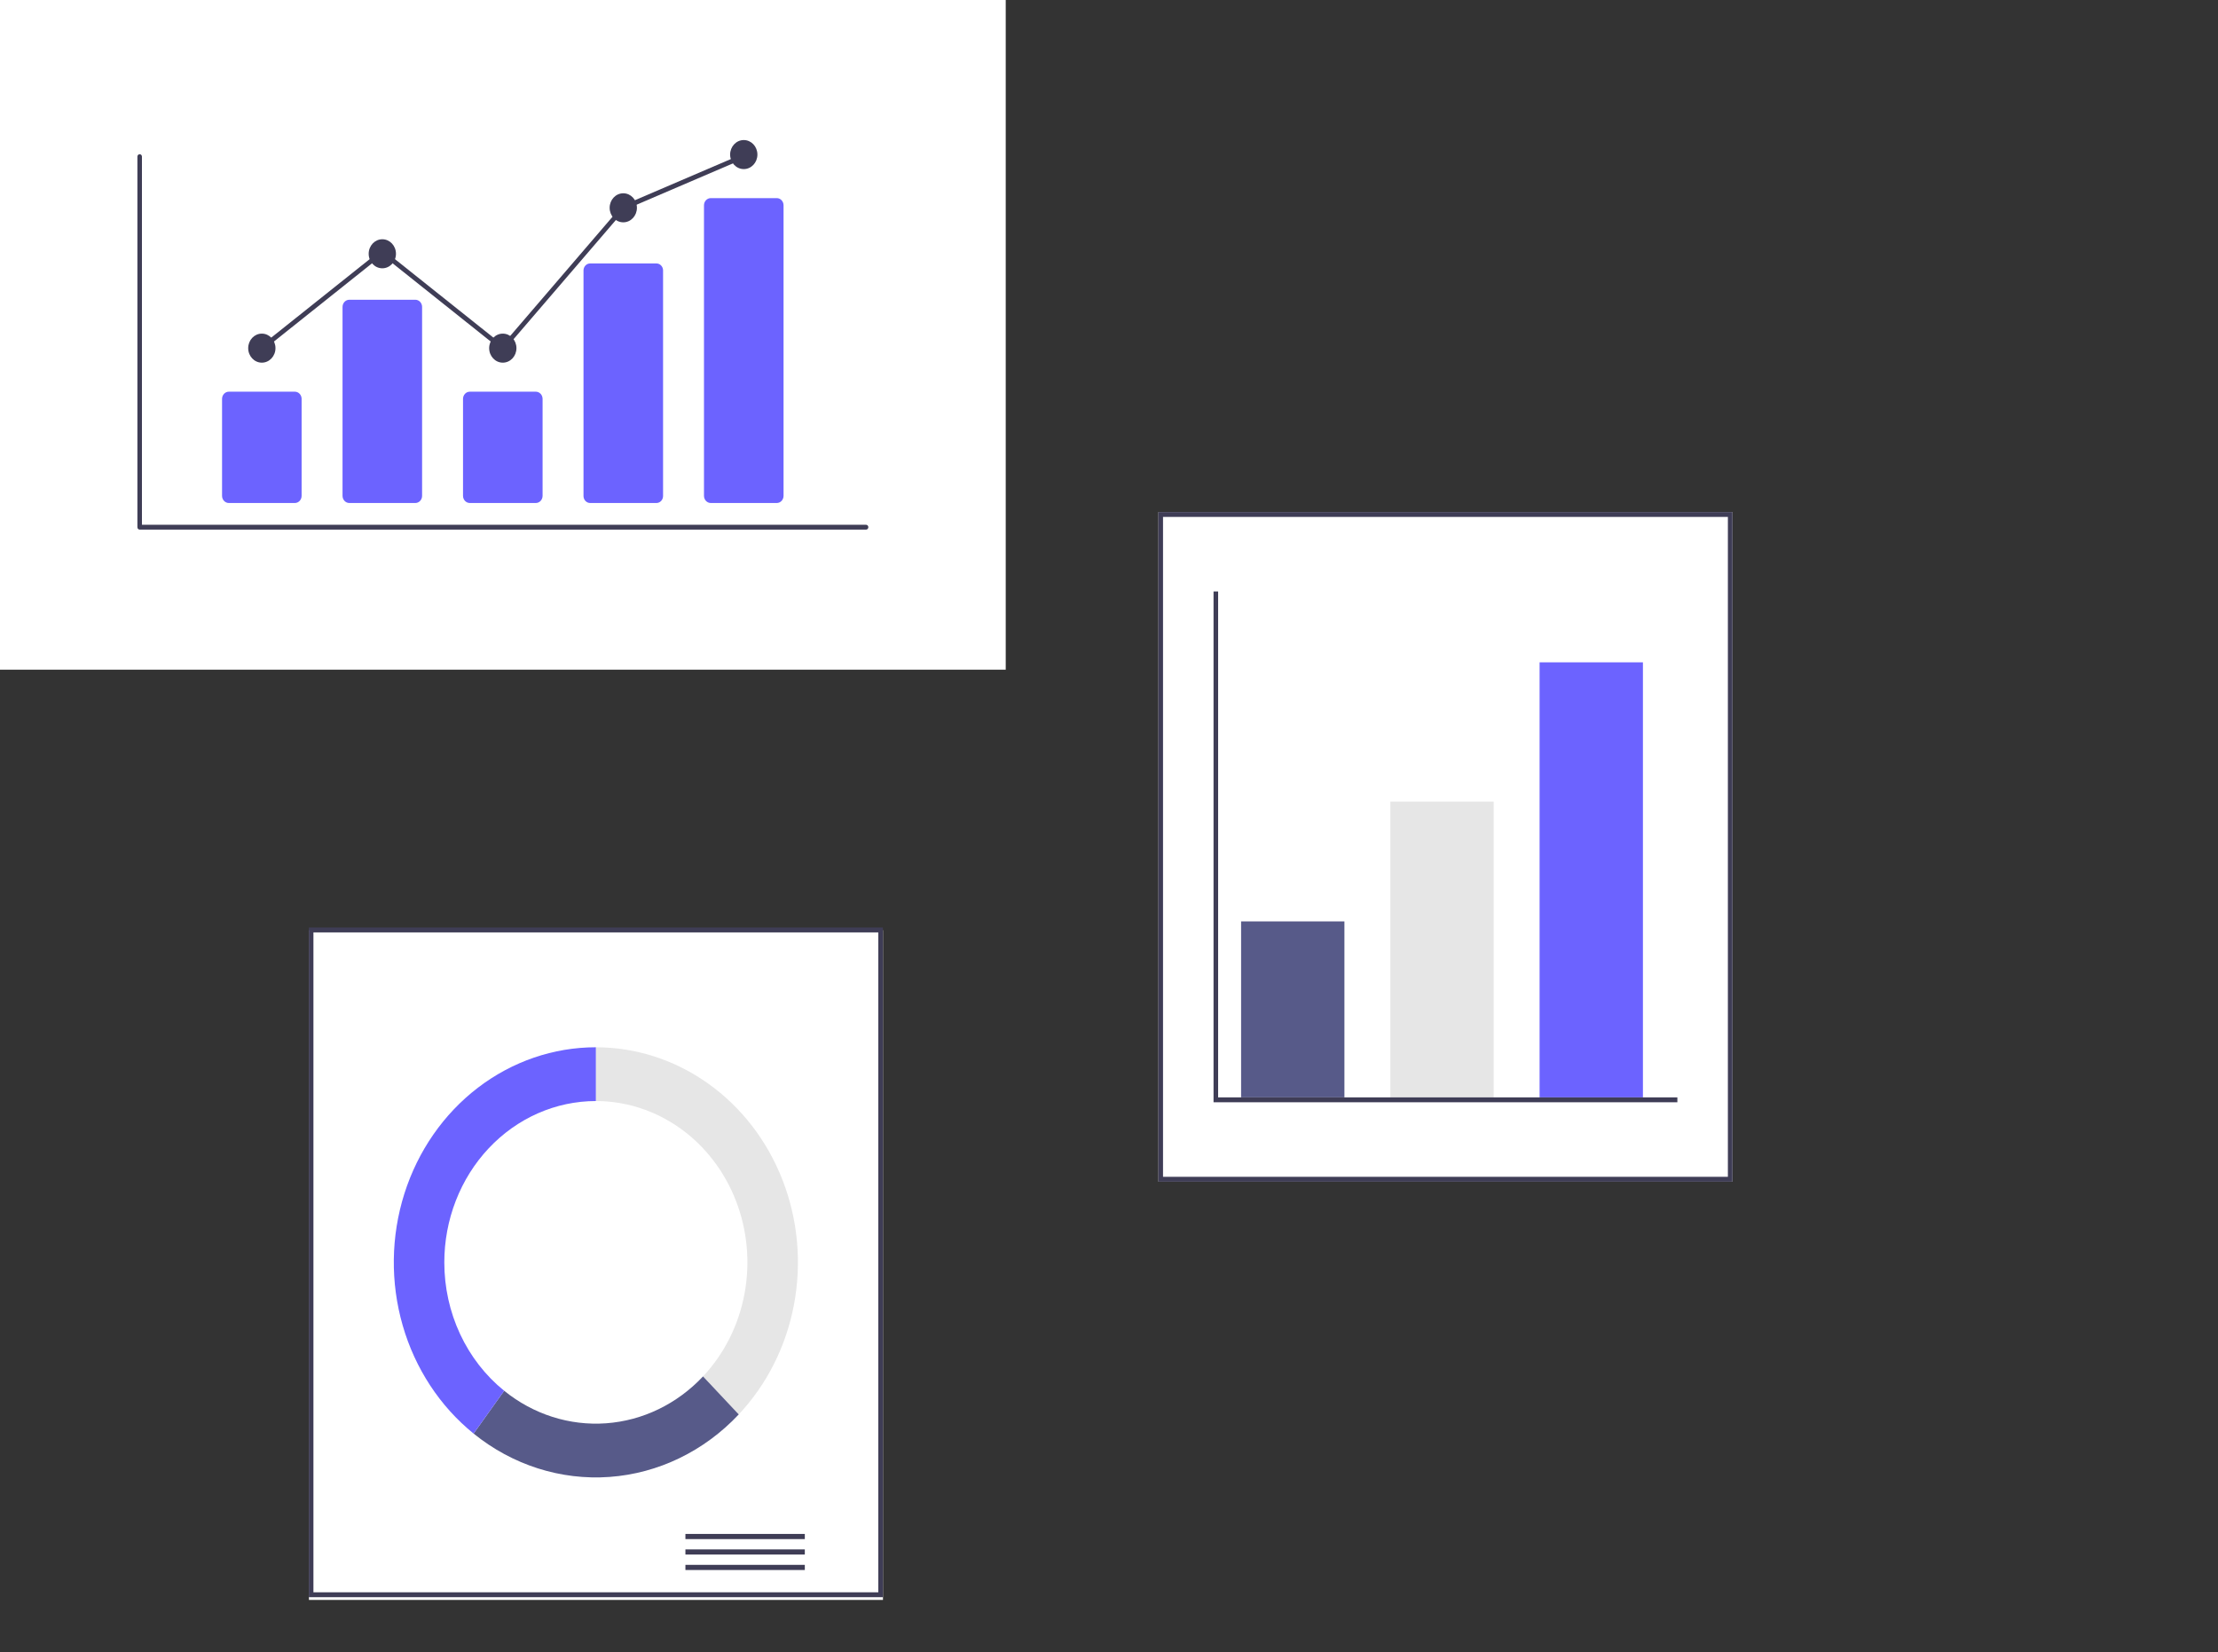 <svg width="639" height="476" viewBox="0 0 639 476" fill="none" xmlns="http://www.w3.org/2000/svg">
<rect x="0" y="0" width="639" height="476" fill="#333333" stroke="none"/>
<g id="undraw_All_the_data_re_hh4w 1">
<path id="Vector" d="M254.382 460.926H89V268H254.382V460.926Z" fill="white"/>
<g id="Pie Graph">
<path id="Vector_2" d="M254.357 460.135H88.975V267.209H254.357V460.135ZM90.299 458.727H253.034V268.618H90.299V458.727Z" fill="#3F3D56"/>
<path id="Vector_3" d="M231.865 441.914H197.466V443.398H231.865V441.914Z" fill="#3F3D56"/>
<path id="Vector_4" d="M231.865 446.367H197.466V447.851H231.865V446.367Z" fill="#3F3D56"/>
<path id="Vector_5" d="M231.865 450.82H197.466V452.304H231.865V450.82Z" fill="#3F3D56"/>
<path id="Vector_6" d="M171.666 301.71V317.201C180.302 317.201 188.743 319.926 195.923 325.033C203.103 330.139 208.699 337.397 212.004 345.888C215.308 354.38 216.173 363.724 214.488 372.738C212.804 381.753 208.645 390.033 202.539 396.532L212.83 407.485C220.972 398.82 226.516 387.779 228.762 375.76C231.008 363.741 229.856 351.282 225.449 339.96C221.043 328.638 213.582 318.961 204.009 312.153C194.435 305.344 183.18 301.71 171.666 301.71Z" fill="#E6E6E6"/>
<path id="Vector_7" d="M212.83 407.485L202.539 396.532C195.075 404.479 185.157 409.277 174.624 410.037C164.09 410.797 153.655 407.468 145.251 400.666L136.442 413.003C147.65 422.069 161.564 426.506 175.608 425.491C189.653 424.477 202.876 418.08 212.83 407.485Z" fill="#575A89"/>
<path id="Vector_8" d="M128.006 363.672C128.006 357.569 129.135 351.526 131.329 345.888C133.523 340.25 136.739 335.127 140.794 330.812C144.848 326.497 149.661 323.074 154.958 320.738C160.255 318.403 165.933 317.201 171.666 317.201V301.71C159.48 301.71 147.601 305.781 137.703 313.348C127.805 320.916 120.389 331.598 116.498 343.891C112.608 356.183 112.44 369.465 116.018 381.864C119.596 394.263 126.74 405.154 136.442 413.003L145.251 400.666C139.888 396.336 135.539 390.743 132.547 384.324C129.555 377.906 128.001 370.837 128.006 363.672Z" fill="#6C63FF"/>
</g>
<g id="Graph 2">
<g id="Group 1">
<path id="Vector_9" d="M499.122 340.437H333.741V147.511H499.122V340.437Z" fill="white"/>
<path id="Vector_10" d="M499.122 340.437H333.741V147.511H499.122V340.437ZM335.064 339.028H497.799V148.919H335.064V339.028Z" fill="#3F3D56"/>
<path id="Vector_11" d="M387.324 265.449H357.556V316.145H387.324V265.449Z" fill="#575A89"/>
<path id="Vector_12" d="M430.324 230.948H400.555V316.145H430.324V230.948Z" fill="#E6E6E6"/>
<path id="Vector_13" d="M473.323 190.813H443.554V316.145H473.323V190.813Z" fill="#6C63FF"/>
<path id="Vector_14" d="M483.246 317.553H349.617V170.394H350.94V316.145H483.246V317.553Z" fill="#3F3D56"/>
</g>
</g>
<g id="Graph 1">
<path id="Vector_15" d="M289.749 192.926H0V0H289.749V192.926Z" fill="white"/>
<path id="Vector_16" d="M249.51 152.577H40.239C40.066 152.577 39.899 152.504 39.776 152.373C39.653 152.243 39.584 152.065 39.584 151.88V45.121C39.584 44.936 39.653 44.759 39.776 44.628C39.899 44.497 40.066 44.424 40.239 44.424C40.413 44.424 40.58 44.497 40.702 44.628C40.825 44.759 40.894 44.936 40.894 45.121V151.183H249.51C249.596 151.183 249.681 151.201 249.761 151.236C249.841 151.271 249.913 151.322 249.974 151.387C250.035 151.451 250.084 151.528 250.117 151.613C250.15 151.698 250.167 151.789 250.167 151.88C250.167 151.972 250.15 152.063 250.117 152.148C250.084 152.232 250.035 152.309 249.974 152.374C249.913 152.439 249.841 152.49 249.761 152.525C249.681 152.56 249.596 152.578 249.51 152.577V152.577Z" fill="#3F3D56"/>
<path id="Vector_17" d="M84.951 144.91H65.917C65.402 144.909 64.908 144.691 64.543 144.303C64.179 143.915 63.974 143.389 63.973 142.841V114.913C63.974 114.365 64.179 113.839 64.543 113.451C64.908 113.063 65.402 112.845 65.917 112.844H84.951C85.467 112.845 85.961 113.063 86.325 113.451C86.69 113.839 86.895 114.365 86.895 114.913V142.84C86.895 143.389 86.69 143.915 86.325 144.303C85.961 144.691 85.467 144.909 84.951 144.91V144.91Z" fill="#6C63FF"/>
<path id="Vector_18" d="M119.662 144.91H100.628C100.113 144.909 99.618 144.691 99.254 144.303C98.89 143.915 98.685 143.389 98.684 142.841V88.424C98.685 87.876 98.89 87.35 99.254 86.962C99.618 86.574 100.113 86.356 100.628 86.355H119.662C120.177 86.356 120.672 86.574 121.036 86.962C121.401 87.35 121.606 87.876 121.606 88.424V142.841C121.606 143.389 121.401 143.915 121.036 144.303C120.672 144.691 120.177 144.909 119.662 144.91V144.91Z" fill="#6C63FF"/>
<path id="Vector_19" d="M154.373 144.91H135.339C134.824 144.909 134.329 144.691 133.965 144.303C133.6 143.915 133.395 143.389 133.395 142.841V114.913C133.395 114.365 133.6 113.839 133.965 113.451C134.329 113.063 134.824 112.845 135.339 112.844H154.373C154.888 112.845 155.382 113.063 155.747 113.451C156.111 113.839 156.316 114.365 156.317 114.913V142.84C156.316 143.389 156.111 143.915 155.747 144.303C155.382 144.691 154.888 144.909 154.373 144.91V144.91Z" fill="#6C63FF"/>
<path id="Vector_20" d="M189.084 144.91H170.05C169.546 144.921 169.059 144.72 168.694 144.349C168.33 143.979 168.118 143.47 168.106 142.934V77.874C168.118 77.338 168.33 76.829 168.694 76.459C169.059 76.089 169.546 75.888 170.05 75.899H189.084C189.587 75.888 190.075 76.089 190.439 76.459C190.804 76.829 191.015 77.338 191.028 77.874V142.934C191.015 143.47 190.804 143.979 190.439 144.349C190.075 144.72 189.587 144.921 189.084 144.91V144.91Z" fill="#6C63FF"/>
<path id="Vector_21" d="M223.795 144.91H204.761C204.245 144.909 203.751 144.691 203.387 144.303C203.022 143.915 202.817 143.389 202.816 142.841V59.147C202.817 58.599 203.022 58.072 203.387 57.685C203.751 57.297 204.245 57.079 204.761 57.078H223.795C224.31 57.079 224.804 57.297 225.169 57.685C225.533 58.072 225.738 58.599 225.739 59.147V142.841C225.738 143.389 225.533 143.915 225.169 144.303C224.804 144.691 224.31 144.909 223.795 144.91V144.91Z" fill="#6C63FF"/>
<path id="Vector_22" d="M75.434 104.479C77.604 104.479 79.364 102.607 79.364 100.297C79.364 97.987 77.604 96.114 75.434 96.114C73.264 96.114 71.505 97.987 71.505 100.297C71.505 102.607 73.264 104.479 75.434 104.479Z" fill="#3F3D56"/>
<path id="Vector_23" d="M110.145 77.293C112.315 77.293 114.075 75.421 114.075 73.111C114.075 70.801 112.315 68.928 110.145 68.928C107.975 68.928 106.216 70.801 106.216 73.111C106.216 75.421 107.975 77.293 110.145 77.293Z" fill="#3F3D56"/>
<path id="Vector_24" d="M144.856 104.479C147.026 104.479 148.785 102.607 148.785 100.297C148.785 97.987 147.026 96.114 144.856 96.114C142.686 96.114 140.926 97.987 140.926 100.297C140.926 102.607 142.686 104.479 144.856 104.479Z" fill="#3F3D56"/>
<path id="Vector_25" d="M179.567 64.049C181.737 64.049 183.496 62.176 183.496 59.866C183.496 57.556 181.737 55.684 179.567 55.684C177.397 55.684 175.637 57.556 175.637 59.866C175.637 62.176 177.397 64.049 179.567 64.049Z" fill="#3F3D56"/>
<path id="Vector_26" d="M214.278 48.713C216.448 48.713 218.207 46.84 218.207 44.531C218.207 42.221 216.448 40.348 214.278 40.348C212.107 40.348 210.348 42.221 210.348 44.531C210.348 46.84 212.107 48.713 214.278 48.713Z" fill="#3F3D56"/>
<path id="Vector_27" d="M144.938 101.234L110.145 73.496L75.827 100.855L75.042 99.739L110.145 71.753L144.773 99.359L179.184 59.279L179.322 59.219L214.033 44.333L214.522 45.627L179.949 60.454L144.938 101.234Z" fill="#3F3D56"/>
</g>
</g>
</svg>
